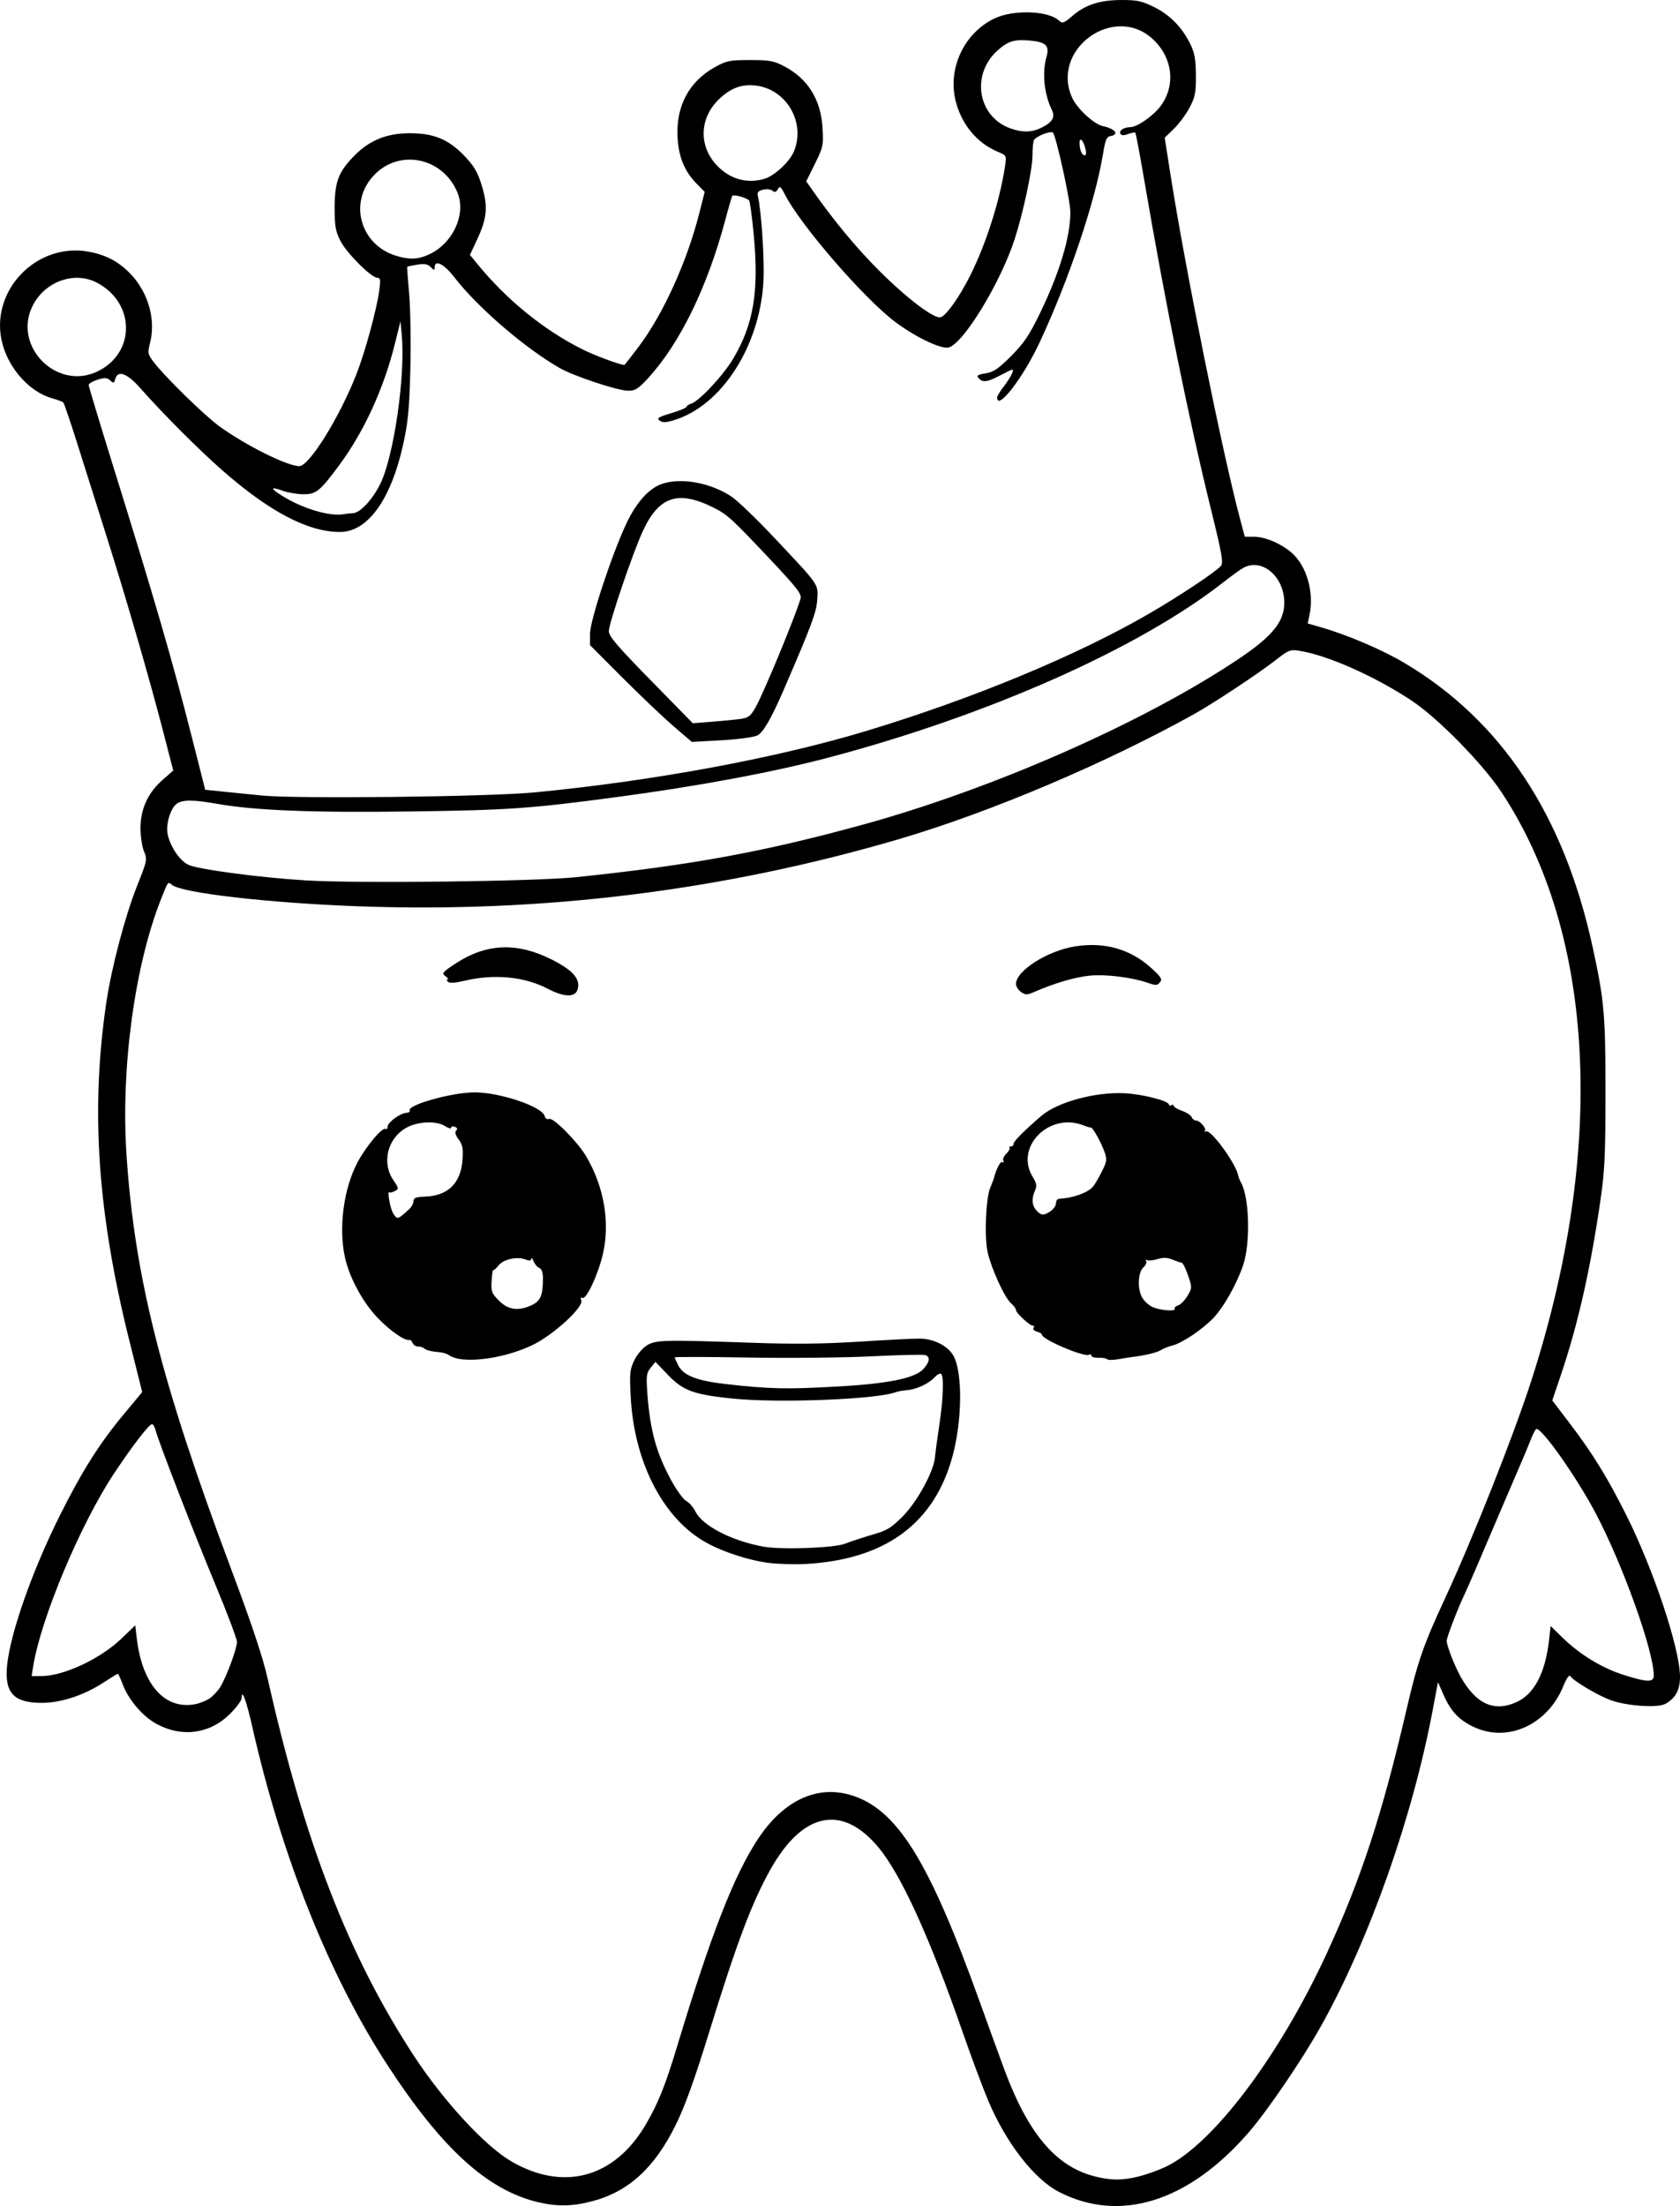 <?xml version="1.0" encoding="UTF-8" standalone="no"?>
<!-- Created with Inkscape (http://www.inkscape.org/) -->

<svg
   width="188.866mm"
   height="247.946mm"
   viewBox="0 0 188.866 247.946"
   version="1.1"
   id="svg5"
   xml:space="preserve"
   xmlns="http://www.w3.org/2000/svg"
   xmlns:svg="http://www.w3.org/2000/svg"><defs
     id="defs2" /><g
     id="layer1"
     transform="translate(30.047,-1.448)"><path
       style="fill:#000000;stroke-width:0.265"
       d="m 30.364,248.943 c -5.631,-1.363 -10.749,-6.028 -16.811,-15.323 -6.575,-10.082 -11.94,-23.495 -15.24,-38.1 -0.662,-2.93 -1.191,-4.358 -1.191,-3.215 0,0.254 -0.583,1.045 -1.295,1.757 -2.273,2.273 -5.407,2.704 -8.285,1.139 -1.55,-0.843 -3.123,-2.682 -3.792,-4.436 -0.252,-0.659 -0.497,-1.198 -0.545,-1.198 -0.048,0 -0.813,0.469 -1.7,1.042 -2.174,1.405 -4.721,2.232 -6.872,2.231 -3.125,-0.001 -4.174,-1.121 -3.887,-4.145 0.344,-3.622 2.798,-10.624 5.906,-16.855 2.526,-5.063 4.489,-8.168 7.289,-11.527 l 1.999,-2.398 -1.417,-5.671 c -3.617,-14.478 -4.407,-26.019 -2.612,-38.154 0.572,-3.867 2.123,-9.741 3.449,-13.062 1.143,-2.864 1.165,-2.974 0.781,-3.894 -0.218,-0.521 -0.394,-1.695 -0.393,-2.609 0.003,-2.15 0.831,-3.965 2.463,-5.401 l 1.219,-1.073 -1.185,-4.579 c -1.509,-5.83 -4.184,-15.043 -6.338,-21.83 -0.924,-2.91 -2.352,-7.435 -3.174,-10.054 -0.822,-2.619 -1.574,-4.832 -1.672,-4.916 -0.098,-0.085 -0.665,-0.292 -1.26,-0.461 -2.475,-0.702 -4.787,-3.23 -5.562,-6.08 -1.593,-5.857 3.766,-11.542 9.783,-10.378 1.982,0.383 3.463,1.211 4.784,2.673 1.865,2.065 2.658,5.014 2.023,7.533 -0.295,1.17 -0.273,1.284 0.418,2.199 1.203,1.593 5.667,5.963 7.326,7.172 2.959,2.156 7.67,4.509 9.027,4.509 1.112,0 4.489,-5.422 6.402,-10.279 0.989,-2.511 2.302,-7.319 2.595,-9.499 0.155,-1.154 0.118,-1.389 -0.22,-1.389 -0.674,0 -3.445,-2.766 -4.146,-4.139 -0.563,-1.103 -0.656,-1.64 -0.653,-3.798 0.004,-2.894 0.441,-4.016 2.284,-5.859 1.691,-1.691 3.632,-2.462 6.18,-2.454 2.735,0.008 4.376,0.702 6.187,2.616 1.049,1.109 1.436,1.782 1.898,3.303 0.705,2.32 0.585,3.636 -0.55,6.061 l -0.793,1.695 0.893,1.089 c 3.259,3.975 7.39,7.331 11.681,9.49 1.43,0.72 4.29,1.785 4.79,1.785 0.035,0 0.765,-0.929 1.621,-2.066 2.733,-3.628 5.405,-9.506 6.784,-14.928 l 0.624,-2.453 -0.886,-0.9 c -1.401,-1.422 -2.064,-3.046 -2.171,-5.318 -0.163,-3.464 1.318,-6.205 4.224,-7.814 1.294,-0.716 1.638,-0.785 3.931,-0.784 2.214,0.001 2.674,0.086 3.86,0.711 2.643,1.392 4.099,3.737 4.288,6.906 0.117,1.961 0.075,2.159 -0.854,4.038 l -0.977,1.976 0.598,0.857 c 2.447,3.507 4.999,6.589 7.618,9.205 3.062,3.058 6.101,5.368 6.867,5.221 0.609,-0.117 2.164,-2.307 3.387,-4.77 1.794,-3.612 3.315,-8.424 3.89,-12.3 0.162,-1.096 0.145,-1.129 -0.814,-1.53 -2.312,-0.966 -4.035,-3.009 -4.72,-5.597 -0.979,-3.696 0.867,-7.714 4.31,-9.382 2.105,-1.02 6.021,-0.903 7.261,0.216 0.412,0.372 0.548,0.325 1.552,-0.535 1.463,-1.252 3.073,-1.765 5.542,-1.765 1.733,0 2.263,0.118 3.652,0.812 1.78,0.89 3.133,2.285 4.052,4.179 0.469,0.967 0.598,1.703 0.608,3.476 0.012,1.955 -0.081,2.429 -0.711,3.627 -0.399,0.758 -1.191,1.83 -1.76,2.381 l -1.035,1.003 0.643,4.099 c 1.67,10.643 5.849,31.336 7.815,38.697 l 0.548,2.051 h 1.007 c 1.276,0 3.086,0.77 4.286,1.824 1.666,1.462 2.515,4.442 1.982,6.952 l -0.206,0.971 1.529,0.44 c 2.95,0.85 6.844,2.516 9.335,3.993 10.888,6.461 17.92,17.057 21.157,31.88 1.32,6.043 1.465,7.69 1.458,16.512 -0.006,7.136 -0.085,8.735 -0.61,12.303 -1.124,7.647 -2.519,13.765 -4.414,19.368 l -0.958,2.831 1.98,2.603 c 2.56,3.365 4.221,6.06 6.336,10.281 3.038,6.065 5.96,14.796 6.042,18.054 0.039,1.538 -0.479,2.533 -1.648,3.168 -0.914,0.496 -4.511,0.228 -6.285,-0.469 -1.52,-0.597 -4.091,-2.147 -4.406,-2.657 -0.115,-0.186 -0.427,0.268 -0.78,1.135 -1.763,4.339 -6.259,6.387 -10.067,4.587 -1.663,-0.786 -2.577,-1.755 -3.387,-3.59 l -0.637,-1.443 -0.597,3.163 c -2.276,12.064 -7.1,25.716 -12.524,35.442 -2.124,3.808 -6.067,9.6 -8.217,12.068 -6.733,7.73 -14.397,10.126 -21.232,6.639 -2.802,-1.43 -5.97,-5.498 -7.975,-10.24 -0.615,-1.455 -1.905,-4.908 -2.866,-7.673 -3.707,-10.662 -6.923,-17.73 -9.465,-20.801 -4.089,-4.939 -8.555,-4.022 -12.196,2.504 -2.089,3.745 -3.765,8.204 -6.894,18.346 -1.616,5.24 -2.688,8.207 -3.719,10.302 -2.386,4.847 -5.313,7.517 -9.421,8.596 -2.218,0.582 -3.972,0.606 -6.139,0.081 z m 67.707,-2.896 c 0.867,-0.223 2.21,-0.712 2.985,-1.087 5.287,-2.561 12.717,-12.412 18.016,-23.886 3.869,-8.378 6.244,-15.625 8.997,-27.459 1.27,-5.461 1.881,-7.224 4.341,-12.533 3.158,-6.816 7.697,-18.264 9.696,-24.456 8.412,-26.056 7.193,-50.164 -3.345,-66.125 -2.128,-3.224 -7.198,-8.387 -10.14,-10.326 -4.178,-2.754 -9.418,-5.077 -12.603,-5.585 -1.022,-0.163 -1.203,-0.089 -2.778,1.145 -1.752,1.373 -6.895,4.774 -8.961,5.927 -9.938,5.545 -22.973,11.073 -33.205,14.082 -19.774,5.815 -40.152,8.342 -60.986,7.561 -10.038,-0.376 -19.709,-1.494 -20.807,-2.405 -0.463,-0.384 -0.414,-0.449 -1.235,1.628 -2.95,7.463 -4.504,18.908 -3.88,28.565 0.892,13.786 3.884,25.654 11.791,46.76 2.344,6.258 3.56,9.913 4.108,12.351 4.107,18.272 9.112,31.158 16.452,42.357 3.306,5.044 7.965,10.089 10.9,11.803 5.89,3.441 11.639,1.862 15.153,-4.161 1.379,-2.364 2.185,-4.378 3.52,-8.799 3.789,-12.547 6.411,-19.26 9.111,-23.321 2.817,-4.237 6.533,-6.002 10.32,-4.901 5.234,1.522 8.835,7.273 14.585,23.293 0.94,2.619 2.197,6.072 2.792,7.673 2.632,7.073 5.724,10.745 10.003,11.882 1.907,0.507 3.244,0.511 5.17,0.017 z m -41.614,-68.927 c -2.452,-0.305 -5.604,-1.364 -7.516,-2.526 -4.607,-2.798 -7.71,-8.998 -8.084,-16.153 -0.139,-2.65 -0.098,-3.064 0.407,-4.107 0.316,-0.652 0.94,-1.388 1.427,-1.681 1.01,-0.608 1.906,-0.629 11.846,-0.284 4.718,0.164 7.994,0.129 12.039,-0.128 3.056,-0.195 6.103,-0.348 6.772,-0.341 1.586,0.017 3.14,0.8 3.775,1.904 1.062,1.844 1.013,7.302 -0.101,11.366 -2.062,7.521 -7.523,11.536 -16.399,12.056 -1.237,0.072 -3.111,0.025 -4.165,-0.107 z m 8.53,-2.179 c 0.582,-0.234 1.934,-0.679 3.004,-0.989 1.686,-0.488 2.145,-0.764 3.44,-2.065 1.637,-1.646 3.499,-5.059 3.634,-6.661 0.043,-0.509 0.26,-2.117 0.482,-3.572 0.452,-2.959 0.539,-5.584 0.192,-5.799 -0.126,-0.078 -0.447,0.099 -0.714,0.394 -0.637,0.704 -2.077,1.374 -3.118,1.45 -0.459,0.034 -1.013,0.13 -1.231,0.215 -2.106,0.818 -13.141,1.257 -18.337,0.729 -4.381,-0.445 -5.586,-0.882 -7.278,-2.644 l -1.425,-1.483 -0.533,0.658 c -0.469,0.579 -0.515,0.913 -0.382,2.775 0.302,4.238 0.996,6.779 2.712,9.922 0.596,1.091 1.348,2.118 1.671,2.282 0.323,0.164 0.788,0.699 1.033,1.191 0.802,1.606 4.093,3.3 7.658,3.941 2.053,0.369 7.97,0.148 9.192,-0.344 z m -0.73,-17.664 c 5.655,-0.322 8.603,-0.937 9.528,-1.988 0.687,-0.782 0.761,-1.321 0.208,-1.533 -0.213,-0.082 -2.922,-0.021 -6.019,0.135 -3.098,0.156 -9.353,0.218 -13.9,0.139 -4.548,-0.08 -8.268,-0.087 -8.268,-0.018 0,0.07 0.187,0.488 0.416,0.931 0.571,1.105 2.089,1.698 5.273,2.06 4.995,0.569 6.874,0.609 12.763,0.274 z m -42.661,-3.09 c -0.437,-0.067 -0.948,-0.249 -1.137,-0.405 -0.189,-0.156 -0.665,-0.312 -1.058,-0.346 -0.969,-0.083 -1.589,-0.242 -1.81,-0.462 -0.101,-0.101 -0.39,-0.184 -0.641,-0.184 -0.251,0 -0.526,-0.18 -0.61,-0.399 -0.084,-0.22 -0.246,-0.374 -0.359,-0.342 -0.506,0.14 -2.185,-1.028 -3.587,-2.496 -1.643,-1.719 -3.125,-4.441 -3.639,-6.684 -0.766,-3.344 -0.188,-7.809 1.397,-10.793 0.937,-1.764 2.778,-3.964 3.133,-3.744 0.133,0.082 0.241,-0.029 0.241,-0.245 0,-0.477 1.383,-1.506 2.096,-1.56 0.282,-0.021 0.458,-0.128 0.39,-0.238 -0.385,-0.623 4.711,-2.063 7.303,-2.064 2.838,-0.001 7.59,1.602 7.865,2.654 0.074,0.282 0.279,0.416 0.504,0.33 0.482,-0.185 3.217,2.585 4.189,4.244 1.975,3.37 2.662,7.326 1.882,10.834 -0.516,2.317 -1.902,5.308 -2.336,5.039 -0.185,-0.115 -0.226,-0.016 -0.113,0.278 0.285,0.743 -3.123,3.871 -5.441,4.996 -2.589,1.256 -6.071,1.925 -8.27,1.589 z m 8.167,-6.064 c 0.967,-0.461 1.225,-1.096 1.225,-3.011 0,-0.649 -0.141,-1.051 -0.403,-1.152 -0.222,-0.085 -0.512,-0.425 -0.645,-0.756 -0.133,-0.331 -0.249,-0.455 -0.258,-0.277 -0.012,0.233 -0.197,0.256 -0.66,0.08 -0.961,-0.365 -2.48,-0.024 -3.035,0.682 -0.267,0.339 -0.531,0.571 -0.587,0.515 -0.056,-0.056 -0.138,0.489 -0.182,1.212 -0.072,1.194 0.003,1.397 0.834,2.227 1.051,1.051 2.2,1.2 3.71,0.48 z M 15.927,137.378 c 0.281,-0.255 0.511,-0.671 0.512,-0.926 0.002,-0.371 0.259,-0.472 1.297,-0.509 2.578,-0.092 4.021,-1.506 4.211,-4.126 0.092,-1.276 0.013,-1.695 -0.432,-2.297 -0.363,-0.491 -0.456,-0.825 -0.28,-1.001 0.176,-0.176 0.126,-0.318 -0.15,-0.424 -0.228,-0.087 -0.415,-0.041 -0.415,0.103 0,0.144 -0.298,0.067 -0.662,-0.171 -0.927,-0.608 -2.974,-0.556 -4.25,0.108 -2.213,1.151 -2.953,3.94 -1.581,5.961 0.617,0.909 0.625,0.973 0.167,1.218 -0.266,0.142 -0.531,0.212 -0.589,0.154 -0.322,-0.322 0.051,1.829 0.413,2.381 0.459,0.701 0.469,0.698 1.758,-0.471 z m 78.491,16.84 c -0.102,-0.102 -0.545,-0.176 -0.984,-0.164 -0.439,0.013 -0.797,-0.095 -0.797,-0.24 0,-0.144 -0.117,-0.19 -0.259,-0.102 -0.513,0.317 -5.297,-1.722 -5.297,-2.257 0,-0.105 -0.25,-0.257 -0.556,-0.337 -0.315,-0.082 -0.478,-0.271 -0.377,-0.434 0.098,-0.159 0.08,-0.262 -0.04,-0.229 -0.295,0.082 -1.938,-1.417 -1.938,-1.767 0,-0.154 -0.25,-0.493 -0.556,-0.755 -0.702,-0.601 -2.184,-3.824 -2.622,-5.702 -0.392,-1.679 -0.218,-6.094 0.288,-7.301 0.183,-0.437 0.348,-0.853 0.366,-0.926 0.292,-1.155 0.771,-2.087 0.999,-1.946 0.165,0.102 0.208,0.052 0.101,-0.12 -0.101,-0.163 0.05,-0.528 0.334,-0.813 0.284,-0.284 0.447,-0.586 0.362,-0.671 -0.085,-0.085 -0.015,-0.154 0.154,-0.154 0.17,0 0.309,-0.137 0.309,-0.304 0,-0.278 1.196,-1.48 3.095,-3.111 1.828,-1.57 6.059,-2.725 9.385,-2.561 2.018,0.1 4.983,0.86 4.983,1.277 0,0.128 0.119,0.158 0.265,0.068 0.146,-0.09 0.265,-0.061 0.265,0.064 0,0.125 0.424,0.381 0.943,0.568 0.519,0.188 1.008,0.509 1.087,0.715 0.079,0.205 0.291,0.373 0.471,0.373 0.463,0 1.245,0.924 1.005,1.188 -0.109,0.121 -0.055,0.137 0.121,0.036 0.523,-0.3 3.399,3.637 3.624,4.961 0.028,0.163 0.18,0.535 0.339,0.826 0.93,1.706 1.048,6.811 0.214,9.26 -0.728,2.138 -2.189,4.726 -3.351,5.936 -1.251,1.302 -3.516,2.817 -4.618,3.089 -0.419,0.103 -1,0.336 -1.291,0.517 -0.452,0.282 -1.843,0.61 -3.307,0.78 -0.218,0.025 -0.877,0.131 -1.464,0.234 -0.587,0.103 -1.151,0.104 -1.253,0.002 z m 7.596,-5.687 c -0.069,-0.111 0.107,-0.275 0.389,-0.365 0.283,-0.09 0.754,-0.571 1.049,-1.07 0.524,-0.888 0.525,-0.935 0.06,-2.303 -0.261,-0.768 -0.582,-1.407 -0.714,-1.419 -0.132,-0.012 -0.597,-0.171 -1.033,-0.352 -0.583,-0.242 -1.034,-0.257 -1.697,-0.055 -0.497,0.151 -1.021,0.202 -1.165,0.113 -0.144,-0.089 -0.187,-0.04 -0.095,0.108 0.092,0.149 -0.045,0.462 -0.304,0.696 -0.616,0.558 -0.711,2.318 -0.18,3.345 0.228,0.442 0.799,0.96 1.267,1.152 0.916,0.375 2.629,0.481 2.424,0.15 z M 88.08,137.561 c 0.323,-0.227 0.588,-0.623 0.588,-0.882 0,-0.259 0.149,-0.479 0.331,-0.489 1.621,-0.095 3.247,-0.683 3.844,-1.388 0.186,-0.22 0.625,-0.972 0.975,-1.671 0.581,-1.16 0.606,-1.357 0.29,-2.254 -0.357,-1.013 -1.335,-2.759 -1.507,-2.693 -0.053,0.021 -0.454,-0.099 -0.891,-0.266 -3.852,-1.474 -7.699,2.464 -5.665,5.8 0.447,0.732 0.496,1.023 0.264,1.534 -0.408,0.897 -0.356,1.679 0.151,2.238 0.535,0.591 0.858,0.606 1.62,0.072 z m -56.598,-25.006 c -2.554,-1.332 -5.951,-1.663 -9.204,-0.896 -1.164,0.274 -1.785,0.315 -1.971,0.128 -0.15,-0.15 -0.166,-0.272 -0.036,-0.272 0.13,0 0.018,-0.159 -0.247,-0.353 -0.443,-0.324 -0.344,-0.444 1.195,-1.449 3.436,-2.245 6.886,-2.376 10.778,-0.41 2.048,1.035 2.961,1.916 2.961,2.856 0,1.403 -1.269,1.547 -3.475,0.396 z m 53.257,0.387 c -0.313,-0.219 -0.569,-0.626 -0.569,-0.904 0,-1.487 3.573,-3.747 6.683,-4.227 3.303,-0.51 6.191,0.316 8.525,2.438 1.128,1.025 1.268,1.257 0.975,1.611 -0.296,0.357 -0.476,0.366 -1.318,0.069 -1.8,-0.635 -4.801,-1.006 -6.622,-0.818 -1.647,0.17 -3.933,0.844 -6.153,1.813 -0.85,0.371 -1.013,0.373 -1.521,0.017 z m -91.256,79.423 c 0.396,-0.259 0.95,-0.846 1.232,-1.304 0.692,-1.124 1.878,-4.324 1.878,-5.069 0,-0.331 -1.082,-3.204 -2.404,-6.385 -2.499,-6.009 -6.424,-16.137 -6.735,-17.374 -0.098,-0.391 -0.282,-0.712 -0.408,-0.712 -0.34,0 -2.194,2.406 -4.283,5.556 -3.786,5.71 -8.225,16.304 -9.084,21.681 l -0.172,1.073 h 1.1 c 2.497,0 6.645,-1.944 9.01,-4.222 l 1.54,-1.483 0.171,1.454 c 0.608,5.169 3.114,8.029 6.507,7.422 0.511,-0.091 1.253,-0.378 1.649,-0.637 z M 140.444,192.756 c 1.997,-0.907 3.237,-3.278 3.657,-6.994 l 0.176,-1.555 1.366,1.332 c 1.929,1.881 4.421,3.396 6.849,4.163 2.67,0.843 3.381,0.857 3.379,0.063 -0.009,-2.768 -3.488,-12.475 -6.545,-18.262 -2.107,-3.987 -5.946,-9.453 -6.64,-9.453 -0.098,0 -0.373,0.506 -0.61,1.124 -0.238,0.618 -0.872,2.137 -1.411,3.373 -0.538,1.237 -1.458,3.38 -2.044,4.763 -2.201,5.192 -3.681,8.624 -4.051,9.393 -0.739,1.536 -1.978,4.767 -1.979,5.159 -0.001,0.56 0.909,2.886 1.611,4.12 1.716,3.012 3.738,3.911 6.243,2.774 z M 34.825,100.029 c 12.843,-1.343 20.917,-2.821 32.015,-5.861 14.741,-4.038 31.785,-11.553 42.432,-18.708 3.745,-2.517 5.061,-4.149 5.061,-6.276 0,-2.916 -2.484,-5.045 -4.581,-3.927 -0.318,0.169 -1.352,0.914 -2.298,1.656 -9.492,7.439 -26.484,14.973 -44.45,19.708 -6.173,1.627 -14.519,3.183 -23.55,4.391 -9.881,1.321 -12.258,1.489 -23.286,1.64 -11.028,0.152 -17.551,-0.106 -21.824,-0.86 -2.701,-0.477 -3.848,-0.478 -4.524,-0.005 -0.695,0.487 -1.248,2.331 -1.023,3.412 0.293,1.408 1.363,2.989 2.333,3.45 1.093,0.519 8.169,1.454 13.268,1.755 5.987,0.353 25.816,0.11 30.427,-0.372 z m -4.763,-9.521 c 13.29,-1.273 27.195,-3.849 37.306,-6.911 11.972,-3.626 23.622,-8.457 31.75,-13.167 3.423,-1.984 7.559,-4.734 8.102,-5.389 0.277,-0.333 0.092,-1.392 -1.045,-6.004 -2.573,-10.434 -5.189,-23.315 -7.579,-37.308 -0.493,-2.888 -0.948,-5.302 -1.011,-5.365 -0.063,-0.063 -0.424,0.004 -0.803,0.148 -0.473,0.18 -0.744,0.173 -0.864,-0.022 -0.217,-0.351 0.365,-0.745 1.109,-0.75 0.77,-0.006 2.602,-1.286 3.412,-2.384 1.703,-2.308 1.359,-5.38 -0.834,-7.462 -4.353,-4.131 -11.602,1.077 -9.116,6.549 0.555,1.221 2.466,2.98 3.463,3.186 1.374,0.284 1.872,0.951 0.833,1.115 -0.424,0.067 -0.575,0.43 -0.828,1.984 -0.871,5.353 -3.849,14.2 -7.16,21.27 -1.85,3.951 -4.744,7.685 -4.744,6.121 0,-0.152 0.337,-0.711 0.75,-1.241 0.742,-0.955 1.212,-1.89 0.95,-1.89 -0.075,0 -0.695,0.298 -1.379,0.661 -1.409,0.75 -1.976,0.82 -2.409,0.299 -0.244,-0.294 -0.093,-0.396 0.798,-0.538 0.895,-0.143 1.426,-0.504 2.868,-1.953 1.45,-1.456 2.036,-2.327 3.244,-4.82 2.211,-4.565 3.426,-8.623 3.408,-11.377 -0.009,-1.315 -1.6,-8.54 -1.96,-8.9 -0.256,-0.256 -1.982,0.439 -2.145,0.865 -0.086,0.223 -0.156,1.007 -0.156,1.741 0,1.544 -1.062,6.49 -2.024,9.431 -1.605,4.904 -5.757,11.695 -7.403,12.108 -0.83,0.208 -3.662,-1.137 -5.927,-2.816 -3.505,-2.598 -10.697,-10.891 -12.485,-14.395 -0.456,-0.894 -0.566,-0.975 -0.787,-0.581 -0.193,0.345 -0.343,0.387 -0.607,0.168 -0.197,-0.163 -0.66,-0.213 -1.057,-0.113 -0.554,0.139 -0.678,0.299 -0.573,0.739 0.389,1.635 0.754,7.24 0.623,9.562 -0.415,7.331 -4.723,13.998 -10.088,15.613 -0.898,0.27 -1.262,0.279 -1.589,0.039 -0.355,-0.26 -0.143,-0.396 1.299,-0.83 0.948,-0.286 1.724,-0.605 1.724,-0.71 0,-0.105 0.235,-0.265 0.522,-0.356 0.912,-0.289 3.61,-3.179 4.731,-5.066 2.29,-3.855 2.906,-7.56 2.31,-13.897 -0.185,-1.968 -0.416,-3.707 -0.513,-3.864 -0.177,-0.286 -1.71,-0.727 -1.893,-0.545 -0.053,0.053 -0.406,1.259 -0.784,2.679 -2.009,7.551 -5.091,13.883 -8.655,17.783 -1.127,1.234 -1.467,1.452 -2.259,1.452 -1.172,0 -6.164,-1.655 -7.746,-2.568 -3.942,-2.274 -9.218,-6.826 -11.821,-10.199 -1.148,-1.487 -2.202,-2.016 -2.202,-1.106 0,0.367 -0.051,0.364 -0.442,-0.027 -0.336,-0.336 -0.699,-0.401 -1.511,-0.271 -0.588,0.094 -1.095,0.197 -1.126,0.228 -0.031,0.031 0.065,1.425 0.213,3.097 0.149,1.672 0.207,5.48 0.13,8.464 -0.116,4.469 -0.258,5.954 -0.808,8.432 -1.378,6.208 -3.993,9.824 -7.103,9.824 -3.581,0 -7.919,-2.272 -13.213,-6.919 -2.701,-2.371 -6.664,-6.342 -9.268,-9.287 -1.456,-1.646 -2.509,-2.018 -2.78,-0.982 -0.126,0.48 -0.189,0.497 -0.571,0.151 -0.354,-0.32 -0.604,-0.334 -1.422,-0.078 -0.546,0.171 -0.992,0.437 -0.992,0.593 0,0.155 1.202,4.144 2.671,8.865 4.757,15.284 6.754,22.159 8.949,30.808 l 1.477,5.821 1.984,0.206 c 1.091,0.113 3.056,0.311 4.366,0.441 C 3.335,91.253 24.882,91.005 30.063,90.508 Z m 15.581,-7.465 c -1.148,-0.988 -3.724,-3.437 -5.725,-5.442 l -3.638,-3.645 v -1.243 c 0,-1.502 2.431,-8.888 4.085,-12.411 1.105,-2.353 2.503,-3.928 3.945,-4.444 2.155,-0.771 5.491,-0.176 7.876,1.403 0.668,0.442 2.812,2.501 4.765,4.575 5.179,5.5 4.985,5.22 4.875,7.017 -0.087,1.416 -0.625,2.859 -3.821,10.248 -1.327,3.068 -2.255,4.672 -2.888,4.996 -0.414,0.212 -2.109,0.443 -4.05,0.553 l -3.337,0.189 z m 7.626,-0.798 c 0.822,-0.12 1.086,-0.33 1.626,-1.297 0.955,-1.708 4.456,-10.172 5.057,-12.227 0.145,-0.494 -0.389,-1.188 -3.255,-4.233 -4.497,-4.778 -4.963,-5.205 -6.539,-5.992 -3.977,-1.986 -6.135,-1.265 -7.942,2.654 -1.15,2.494 -3.82,10.358 -3.82,11.251 0,0.553 1,1.722 4.721,5.518 l 4.721,4.817 2.225,-0.174 c 1.224,-0.096 2.666,-0.239 3.206,-0.317 z M 9.614,59.131 c 0.797,-0.006 2.217,-1.522 3.092,-3.298 1.521,-3.091 2.834,-12.154 2.415,-16.682 l -0.147,-1.587 -0.623,2.505 c -1.258,5.059 -3.469,9.886 -6.256,13.654 -2.177,2.944 -2.607,3.29 -4.068,3.276 -0.67,-0.006 -1.69,-0.18 -2.266,-0.385 -1.424,-0.507 -1.474,-0.312 -0.137,0.532 2.323,1.466 5.413,2.387 7.006,2.088 0.291,-0.055 0.733,-0.101 0.983,-0.103 z M -19.145,43.222 c 4.351,-2.045 4.351,-7.71 -5.29e-4,-9.999 -2.595,-1.365 -5.994,-0.085 -7.308,2.753 -2.081,4.495 2.821,9.356 7.308,7.246 z M 18.157,30.059 c 2.714,-1.236 4.238,-4.548 3.215,-6.989 -1.72,-4.104 -6.89,-4.968 -9.655,-1.613 -2.519,3.056 -1.13,7.519 2.715,8.723 1.507,0.472 2.496,0.44 3.725,-0.12 z m 37.703,-8.502 c 1.131,-0.32 2.849,-1.905 3.341,-3.083 1.341,-3.209 -0.771,-6.93 -4.2,-7.4 -1.637,-0.224 -2.972,0.277 -4.315,1.62 -2.106,2.106 -2.176,5.171 -0.166,7.316 1.462,1.56 3.354,2.108 5.34,1.547 z m 36.126,-3.373 c -0.239,-0.968 -0.671,-1.399 -0.671,-0.67 0,0.764 0.266,1.397 0.586,1.397 0.156,0 0.191,-0.299 0.085,-0.728 z m -4.929,-2.394 c 1.202,-0.6 1.539,-1.169 1.158,-1.954 -0.886,-1.83 -1.127,-4.218 -0.607,-6.031 0.347,-1.208 -0.078,-1.628 -1.816,-1.795 -1.76,-0.169 -2.478,0.04 -3.643,1.063 -3.075,2.7 -2.314,7.482 1.401,8.807 1.354,0.483 2.414,0.456 3.507,-0.09 z"
       id="path3806" /></g></svg>
